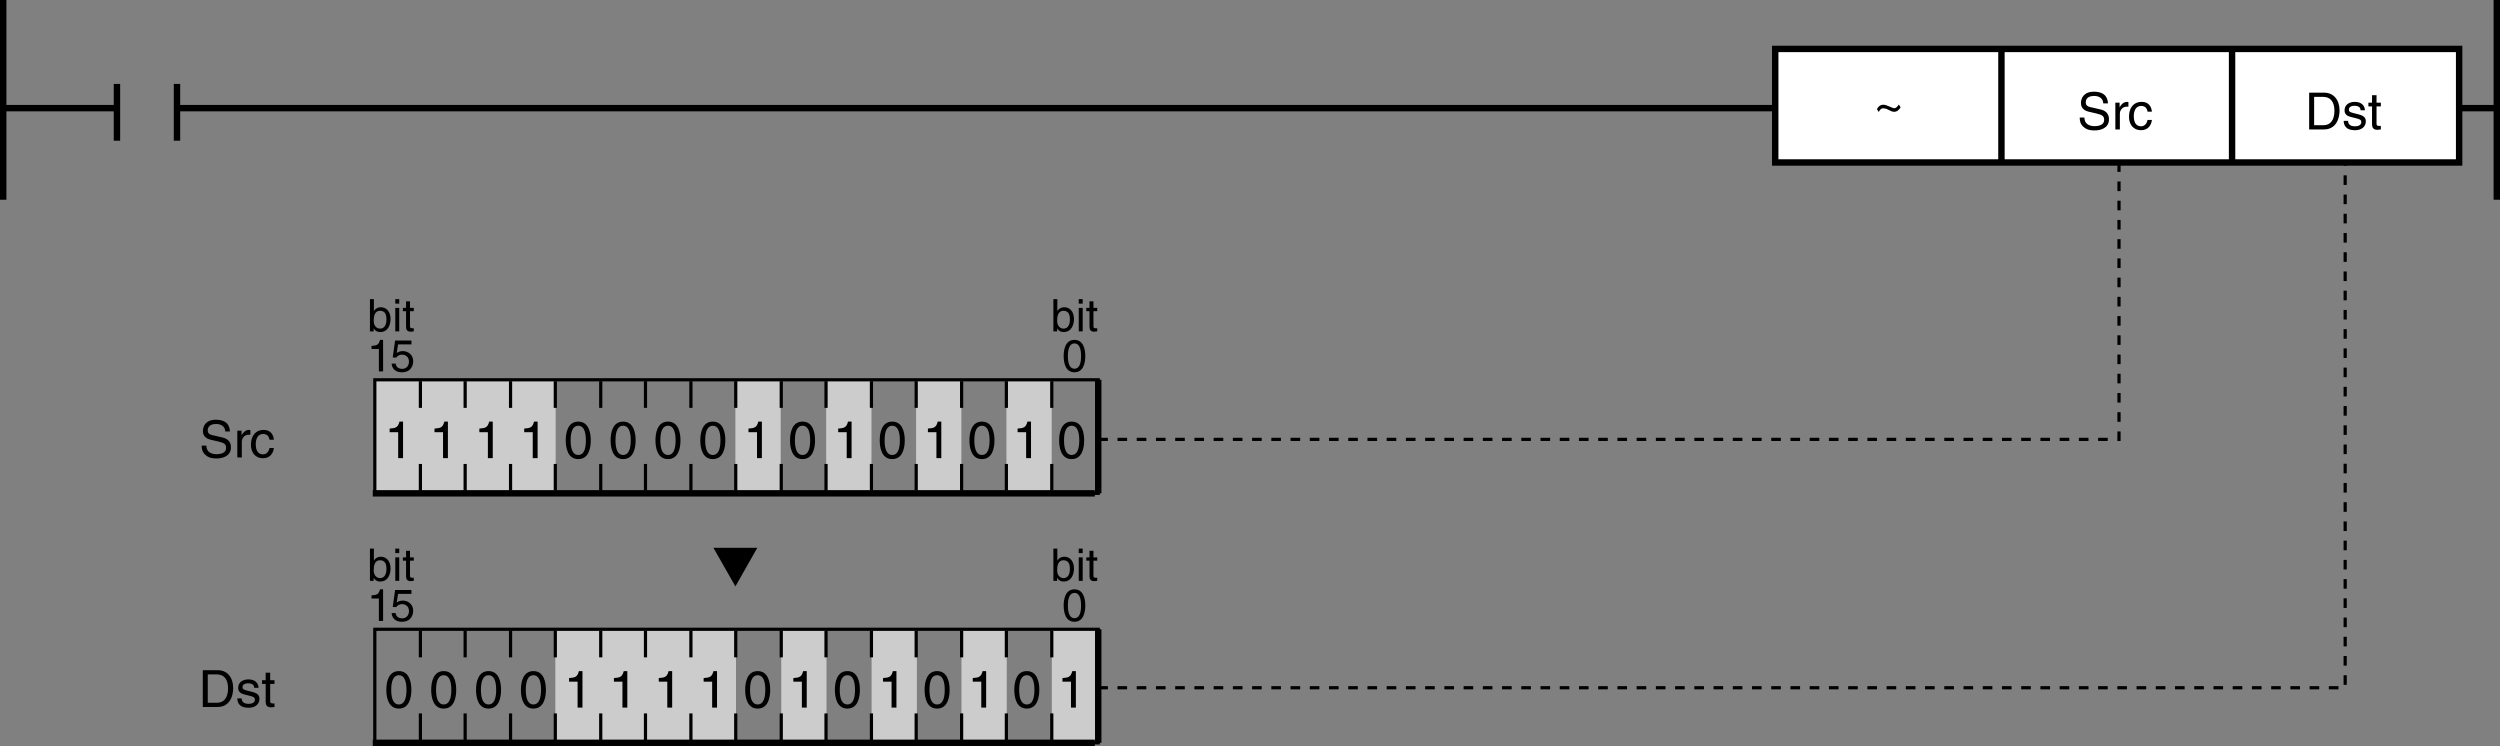 <?xml version="1.0" encoding="utf-8"?>
<!-- Generator: Adobe Illustrator 28.2.0, SVG Export Plug-In . SVG Version: 6.00 Build 0)  -->
<svg version="1.1" id="儗僀儎乕_1" xmlns="http://www.w3.org/2000/svg" xmlns:xlink="http://www.w3.org/1999/xlink" x="0px"
	 y="0px" width="390.065px" height="116.4px" viewBox="0 0 390.065 116.4" style="enable-background:new 0 0 390.065 116.4;"
	 xml:space="preserve">
<rect x="0" y="0" width="390.065" height="116.4" fill="#808080" stroke="none"/>
<style type="text/css">
	.st0{fill:#FFFFFF;stroke:#000000;}
	.st1{fill:none;stroke:#000000;}
	.st2{fill:none;stroke:#000000;stroke-width:0.5;stroke-dasharray:1.5;}
	.st3{fill:#CCCCCC;}
	.st4{fill:none;stroke:#000000;stroke-width:0.5;}
</style>
<rect x="276.98" y="7.634" class="st0" width="106.708" height="17.717"/>
<line class="st0" x1="348.261" y1="25.351" x2="348.261" y2="7.634"/>
<line class="st1" x1="27.615" y1="16.873" x2="276.814" y2="16.873"/>
<line class="st1" x1="383.662" y1="16.873" x2="389.565" y2="16.873"/>
<line class="st1" x1="0.5" y1="16.873" x2="18" y2="16.873"/>
<line class="st1" x1="0.5" y1="0" x2="0.5" y2="31.164"/>
<line class="st1" x1="389.565" y1="0" x2="389.565" y2="31.164"/>
<line class="st0" x1="27.615" y1="21.954" x2="27.615" y2="13.095"/>
<line class="st0" x1="18.248" y1="13.095" x2="18.248" y2="21.954"/>
<line class="st0" x1="312.277" y1="25.351" x2="312.277" y2="7.634"/>
<g>
	<path d="M296.545,16.755c-0.24,0.384-0.567,0.688-0.999,0.688c-0.296,0-0.552-0.12-0.815-0.264c-0.256-0.144-0.552-0.28-0.92-0.28
		c-0.352,0-0.544,0.295-0.672,0.575l-0.288-0.447c0.177-0.336,0.464-0.688,1-0.688c0.271,0,0.584,0.12,0.888,0.256
		c0.399,0.184,0.68,0.288,0.815,0.288c0.319,0,0.52-0.296,0.703-0.576L296.545,16.755z"/>
</g>
<g>
	<g>
		<path d="M328.167,16.135c-0.04-0.887-0.775-1.167-1.423-1.167c-0.487,0-1.312,0.136-1.312,1.007c0,0.488,0.344,0.647,0.68,0.728
			l1.64,0.376c0.743,0.176,1.303,0.624,1.303,1.535c0,1.359-1.263,1.735-2.246,1.735c-1.063,0-1.479-0.32-1.735-0.552
			c-0.488-0.439-0.584-0.919-0.584-1.455h0.728c0,1.04,0.848,1.343,1.583,1.343c0.56,0,1.504-0.144,1.504-0.967
			c0-0.6-0.28-0.792-1.224-1.016l-1.176-0.272c-0.375-0.088-1.223-0.352-1.223-1.351c0-0.896,0.583-1.775,1.975-1.775
			c2.007,0,2.207,1.199,2.238,1.831H328.167z"/>
		<path d="M330.753,20.197h-0.704v-4.182h0.664v0.696h0.016c0.28-0.488,0.648-0.816,1.176-0.816c0.088,0,0.128,0.008,0.184,0.024
			v0.728h-0.264c-0.655,0-1.071,0.512-1.071,1.12V20.197z"/>
		<path d="M335.072,17.422c-0.089-0.56-0.4-0.896-0.992-0.896c-0.871,0-1.151,0.832-1.151,1.575c0,0.719,0.176,1.607,1.144,1.607
			c0.472,0,0.88-0.352,1-0.991h0.679c-0.071,0.664-0.479,1.599-1.702,1.599c-1.176,0-1.871-0.888-1.871-2.095
			c0-1.295,0.623-2.327,2.007-2.327c1.095,0,1.511,0.8,1.566,1.527H335.072z"/>
	</g>
</g>
<g>
	<g>
		<path d="M360.29,14.456h2.327c1.495,0,2.414,1.135,2.414,2.791c0,1.287-0.56,2.95-2.446,2.95h-2.295V14.456z M361.065,19.533
			h1.504c1.007,0,1.663-0.792,1.663-2.239s-0.664-2.175-1.72-2.175h-1.447V19.533z"/>
		<path d="M368.312,17.207c-0.008-0.264-0.104-0.704-0.991-0.704c-0.216,0-0.832,0.072-0.832,0.592c0,0.344,0.216,0.423,0.76,0.56
			l0.703,0.176c0.872,0.216,1.176,0.536,1.176,1.104c0,0.863-0.712,1.383-1.655,1.383c-1.655,0-1.774-0.959-1.799-1.463h0.68
			c0.023,0.328,0.12,0.855,1.111,0.855c0.504,0,0.959-0.2,0.959-0.664c0-0.336-0.231-0.448-0.831-0.6l-0.815-0.2
			c-0.584-0.144-0.968-0.44-0.968-1.016c0-0.919,0.76-1.335,1.583-1.335c1.495,0,1.6,1.104,1.6,1.312H368.312z"/>
		<path d="M370.801,16.599v2.719c0,0.328,0.28,0.328,0.424,0.328h0.248v0.552c-0.256,0.024-0.455,0.056-0.527,0.056
			c-0.695,0-0.848-0.392-0.848-0.896v-2.759h-0.567v-0.583h0.567v-1.167h0.703v1.167h0.672v0.583H370.801z"/>
	</g>
</g>
<polyline class="st2" points="171.359,68.556 330.62,68.556 330.62,25.524 "/>
<polyline class="st2" points="171.359,107.306 365.908,107.306 365.908,25.732 "/>
<g>
	<path d="M57.72,51.702v-5.029h0.616v1.828h0.014c0.266-0.385,0.63-0.561,1.058-0.567c0.974,0,1.527,0.798,1.527,1.828
		c0,0.875-0.364,2.045-1.611,2.045c-0.624,0-0.883-0.357-1.009-0.56h-0.014v0.455H57.72z M59.296,48.487
		c-0.889,0-0.987,0.959-0.987,1.555c0,0.973,0.609,1.232,1.001,1.232c0.672,0,0.987-0.609,0.987-1.415
		C60.297,49.391,60.248,48.487,59.296,48.487z"/>
	<path d="M61.675,47.374v-0.701h0.616v0.701H61.675z M62.291,51.702h-0.616v-3.663h0.616V51.702z"/>
	<path d="M63.971,48.55v2.381c0,0.287,0.246,0.287,0.372,0.287h0.217v0.483c-0.224,0.021-0.399,0.049-0.462,0.049
		c-0.609,0-0.743-0.343-0.743-0.784V48.55h-0.497v-0.511h0.497v-1.022h0.616v1.022h0.588v0.511H63.971z"/>
	<path d="M59.772,57.952h-0.658v-3.495h-1.148v-0.49c0.798-0.056,1.127-0.133,1.324-0.938h0.483V57.952z"/>
	<path d="M61.899,55.087c0.21-0.161,0.511-0.308,0.952-0.308c0.798,0,1.618,0.561,1.618,1.576c0,0.546-0.245,1.73-1.786,1.73
		c-0.645,0-1.471-0.259-1.59-1.359h0.637c0.063,0.574,0.49,0.826,1.043,0.826c0.638,0,1.037-0.511,1.037-1.127
		c0-0.708-0.483-1.093-1.092-1.093c-0.357,0-0.68,0.168-0.911,0.469l-0.532-0.028l0.371-2.64h2.549v0.602h-2.087L61.899,55.087z"/>
</g>
<g>
	<path d="M164.355,51.702v-5.029h0.616v1.828h0.014c0.267-0.385,0.631-0.561,1.058-0.567c0.974,0,1.527,0.798,1.527,1.828
		c0,0.875-0.364,2.045-1.611,2.045c-0.623,0-0.882-0.357-1.008-0.56h-0.015v0.455H164.355z M165.931,48.487
		c-0.89,0-0.988,0.959-0.988,1.555c0,0.973,0.609,1.232,1.002,1.232c0.672,0,0.987-0.609,0.987-1.415
		C166.932,49.391,166.884,48.487,165.931,48.487z"/>
	<path d="M168.31,47.374v-0.701h0.616v0.701H168.31z M168.927,51.702h-0.616v-3.663h0.616V51.702z"/>
	<path d="M170.607,48.55v2.381c0,0.287,0.245,0.287,0.371,0.287h0.217v0.483c-0.224,0.021-0.399,0.049-0.462,0.049
		c-0.609,0-0.742-0.343-0.742-0.784V48.55h-0.498v-0.511h0.498v-1.022h0.616v1.022h0.588v0.511H170.607z"/>
	<path d="M167.646,58.086c-1.415,0-1.688-1.506-1.688-2.529c0-1.022,0.273-2.528,1.688-2.528c1.414,0,1.688,1.506,1.688,2.528
		C169.334,56.58,169.06,58.086,167.646,58.086z M167.646,53.582c-0.708,0-1.029,0.742-1.029,1.975c0,1.233,0.321,1.975,1.029,1.975
		c0.707,0,1.029-0.742,1.029-1.975C168.676,54.324,168.353,53.582,167.646,53.582z"/>
</g>
<rect x="58.335" y="59.236" class="st3" width="28.362" height="17.5"/>
<rect x="114.741" y="59.236" class="st3" width="7.064" height="17.5"/>
<rect x="128.908" y="59.236" class="st3" width="7.064" height="17.5"/>
<rect x="142.933" y="59.236" class="st3" width="7.064" height="17.5"/>
<rect x="157.029" y="59.236" class="st3" width="7.064" height="17.5"/>
<rect x="58.48" y="59.257" class="st4" width="112.872" height="17.717"/>
<line class="st4" x1="157.019" y1="72.388" x2="157.019" y2="76.555"/>
<line class="st4" x1="157.019" y1="59.471" x2="157.019" y2="63.638"/>
<line class="st4" x1="164.104" y1="72.388" x2="164.104" y2="76.555"/>
<line class="st4" x1="164.104" y1="59.471" x2="164.104" y2="63.638"/>
<line class="st4" x1="142.949" y1="72.388" x2="142.949" y2="76.555"/>
<line class="st4" x1="142.949" y1="59.471" x2="142.949" y2="63.638"/>
<line class="st4" x1="150.037" y1="72.388" x2="150.037" y2="76.555"/>
<line class="st4" x1="150.037" y1="59.471" x2="150.037" y2="63.638"/>
<line class="st4" x1="128.882" y1="72.388" x2="128.882" y2="76.555"/>
<line class="st4" x1="128.882" y1="59.471" x2="128.882" y2="63.638"/>
<line class="st4" x1="135.967" y1="72.388" x2="135.967" y2="76.555"/>
<line class="st4" x1="135.967" y1="59.471" x2="135.967" y2="63.638"/>
<line class="st4" x1="114.794" y1="72.388" x2="114.794" y2="76.555"/>
<line class="st4" x1="114.794" y1="59.471" x2="114.794" y2="63.638"/>
<line class="st4" x1="121.895" y1="72.388" x2="121.895" y2="76.555"/>
<line class="st4" x1="121.895" y1="59.471" x2="121.895" y2="63.638"/>
<line class="st4" x1="100.712" y1="72.388" x2="100.712" y2="76.555"/>
<line class="st4" x1="100.712" y1="59.471" x2="100.712" y2="63.638"/>
<line class="st4" x1="107.8" y1="72.388" x2="107.8" y2="76.555"/>
<line class="st4" x1="107.8" y1="59.471" x2="107.8" y2="63.638"/>
<line class="st4" x1="86.643" y1="72.388" x2="86.643" y2="76.555"/>
<line class="st4" x1="86.643" y1="59.471" x2="86.643" y2="63.638"/>
<line class="st4" x1="93.73" y1="72.388" x2="93.73" y2="76.555"/>
<line class="st4" x1="93.73" y1="59.471" x2="93.73" y2="63.638"/>
<line class="st4" x1="72.575" y1="72.388" x2="72.575" y2="76.555"/>
<line class="st4" x1="72.575" y1="59.471" x2="72.575" y2="63.638"/>
<line class="st4" x1="79.66" y1="72.388" x2="79.66" y2="76.555"/>
<line class="st4" x1="79.66" y1="59.471" x2="79.66" y2="63.638"/>
<line class="st4" x1="65.593" y1="72.388" x2="65.593" y2="76.555"/>
<line class="st4" x1="65.593" y1="59.471" x2="65.593" y2="63.638"/>
<line class="st1" x1="58.161" y1="76.974" x2="170.82" y2="76.974"/>
<line class="st1" x1="171.351" y1="76.974" x2="171.351" y2="59.257"/>
<g>
	<g>
		<path d="M62.887,71.478h-0.762v-4.043h-1.329v-0.567c0.924-0.065,1.305-0.154,1.531-1.085h0.559V71.478z"/>
		<path d="M69.886,71.478h-0.762v-4.043h-1.329v-0.567c0.924-0.065,1.305-0.154,1.531-1.085h0.559V71.478z"/>
		<path d="M76.884,71.478h-0.762v-4.043h-1.329v-0.567c0.924-0.065,1.305-0.154,1.531-1.085h0.559V71.478z"/>
		<path d="M83.882,71.478H83.12v-4.043h-1.329v-0.567c0.924-0.065,1.305-0.154,1.531-1.085h0.559V71.478z"/>
		<path d="M90.224,71.632c-1.637,0-1.953-1.742-1.953-2.925s0.316-2.925,1.953-2.925s1.953,1.742,1.953,2.925
			S91.861,71.632,90.224,71.632z M90.224,66.422c-0.818,0-1.191,0.859-1.191,2.285c0,1.426,0.373,2.285,1.191,2.285
			s1.191-0.859,1.191-2.285C91.415,67.281,91.043,66.422,90.224,66.422z"/>
		<path d="M97.223,71.632c-1.637,0-1.953-1.742-1.953-2.925s0.316-2.925,1.953-2.925s1.953,1.742,1.953,2.925
			S98.86,71.632,97.223,71.632z M97.223,66.422c-0.818,0-1.191,0.859-1.191,2.285c0,1.426,0.373,2.285,1.191,2.285
			s1.191-0.859,1.191-2.285C98.414,67.281,98.041,66.422,97.223,66.422z"/>
		<path d="M104.221,71.632c-1.637,0-1.953-1.742-1.953-2.925s0.316-2.925,1.953-2.925s1.953,1.742,1.953,2.925
			S105.858,71.632,104.221,71.632z M104.221,66.422c-0.818,0-1.191,0.859-1.191,2.285c0,1.426,0.373,2.285,1.191,2.285
			s1.191-0.859,1.191-2.285C105.412,67.281,105.039,66.422,104.221,66.422z"/>
		<path d="M111.219,71.632c-1.637,0-1.953-1.742-1.953-2.925s0.316-2.925,1.953-2.925s1.953,1.742,1.953,2.925
			S112.856,71.632,111.219,71.632z M111.219,66.422c-0.818,0-1.191,0.859-1.191,2.285c0,1.426,0.373,2.285,1.191,2.285
			s1.191-0.859,1.191-2.285C112.41,67.281,112.038,66.422,111.219,66.422z"/>
		<path d="M118.874,71.478h-0.762v-4.043h-1.329v-0.567c0.924-0.065,1.305-0.154,1.531-1.085h0.559V71.478z"/>
		<path d="M125.217,71.632c-1.637,0-1.953-1.742-1.953-2.925s0.316-2.925,1.953-2.925s1.953,1.742,1.953,2.925
			S126.853,71.632,125.217,71.632z M125.217,66.422c-0.818,0-1.191,0.859-1.191,2.285c0,1.426,0.373,2.285,1.191,2.285
			s1.191-0.859,1.191-2.285C126.407,67.281,126.035,66.422,125.217,66.422z"/>
		<path d="M132.871,71.478h-0.762v-4.043h-1.329v-0.567c0.924-0.065,1.305-0.154,1.531-1.085h0.559V71.478z"/>
		<path d="M139.213,71.632c-1.637,0-1.953-1.742-1.953-2.925s0.316-2.925,1.953-2.925s1.953,1.742,1.953,2.925
			S140.85,71.632,139.213,71.632z M139.213,66.422c-0.818,0-1.191,0.859-1.191,2.285c0,1.426,0.373,2.285,1.191,2.285
			s1.191-0.859,1.191-2.285C140.404,67.281,140.032,66.422,139.213,66.422z"/>
		<path d="M146.868,71.478h-0.762v-4.043h-1.329v-0.567c0.924-0.065,1.305-0.154,1.531-1.085h0.559V71.478z"/>
		<path d="M153.21,71.632c-1.637,0-1.953-1.742-1.953-2.925s0.316-2.925,1.953-2.925s1.953,1.742,1.953,2.925
			S154.846,71.632,153.21,71.632z M153.21,66.422c-0.818,0-1.191,0.859-1.191,2.285c0,1.426,0.373,2.285,1.191,2.285
			s1.191-0.859,1.191-2.285C154.401,67.281,154.028,66.422,153.21,66.422z"/>
		<path d="M160.865,71.478h-0.762v-4.043h-1.329v-0.567c0.924-0.065,1.305-0.154,1.531-1.085h0.56V71.478z"/>
		<path d="M167.207,71.632c-1.637,0-1.953-1.742-1.953-2.925s0.316-2.925,1.953-2.925c1.636,0,1.952,1.742,1.952,2.925
			S168.843,71.632,167.207,71.632z M167.207,66.422c-0.818,0-1.191,0.859-1.191,2.285c0,1.426,0.373,2.285,1.191,2.285
			s1.19-0.859,1.19-2.285C168.397,67.281,168.025,66.422,167.207,66.422z"/>
	</g>
</g>
<g>
	<g>
		<path d="M35.143,67.318c-0.04-0.887-0.775-1.167-1.423-1.167c-0.488,0-1.311,0.136-1.311,1.007c0,0.488,0.344,0.647,0.68,0.728
			l1.639,0.376c0.744,0.176,1.304,0.624,1.304,1.535c0,1.359-1.264,1.735-2.247,1.735c-1.063,0-1.479-0.32-1.735-0.552
			c-0.488-0.439-0.584-0.919-0.584-1.455h0.728c0,1.04,0.847,1.343,1.583,1.343c0.56,0,1.503-0.144,1.503-0.967
			c0-0.6-0.28-0.792-1.223-1.016l-1.175-0.272c-0.376-0.088-1.224-0.352-1.224-1.351c0-0.896,0.584-1.775,1.975-1.775
			c2.007,0,2.207,1.199,2.239,1.831H35.143z"/>
		<path d="M37.729,71.38h-0.704v-4.182h0.664v0.696h0.016c0.28-0.488,0.647-0.816,1.175-0.816c0.088,0,0.128,0.008,0.184,0.024
			v0.728H38.8c-0.656,0-1.071,0.512-1.071,1.12V71.38z"/>
		<path d="M42.048,68.606c-0.088-0.56-0.4-0.896-0.991-0.896c-0.872,0-1.151,0.832-1.151,1.575c0,0.719,0.176,1.607,1.143,1.607
			c0.472,0,0.879-0.352,1-0.991h0.68c-0.072,0.664-0.48,1.599-1.703,1.599c-1.175,0-1.871-0.888-1.871-2.095
			c0-1.295,0.624-2.327,2.007-2.327c1.096,0,1.511,0.8,1.567,1.527H42.048z"/>
	</g>
</g>
<g>
	<path d="M57.72,90.628v-5.029h0.616v1.828h0.014c0.266-0.385,0.63-0.561,1.058-0.567c0.974,0,1.527,0.798,1.527,1.828
		c0,0.875-0.364,2.045-1.611,2.045c-0.624,0-0.883-0.357-1.009-0.56h-0.014v0.455H57.72z M59.296,87.413
		c-0.889,0-0.987,0.959-0.987,1.555c0,0.973,0.609,1.232,1.001,1.232c0.672,0,0.987-0.609,0.987-1.415
		C60.297,88.317,60.248,87.413,59.296,87.413z"/>
	<path d="M61.675,86.3v-0.701h0.616V86.3H61.675z M62.291,90.628h-0.616v-3.663h0.616V90.628z"/>
	<path d="M63.971,87.476v2.381c0,0.287,0.246,0.287,0.372,0.287h0.217v0.483c-0.224,0.021-0.399,0.049-0.462,0.049
		c-0.609,0-0.743-0.343-0.743-0.784v-2.417h-0.497v-0.511h0.497v-1.022h0.616v1.022h0.588v0.511H63.971z"/>
	<path d="M59.772,96.878h-0.658v-3.495h-1.148v-0.49c0.798-0.056,1.127-0.133,1.324-0.938h0.483V96.878z"/>
	<path d="M61.899,94.013c0.21-0.161,0.511-0.308,0.952-0.308c0.798,0,1.618,0.561,1.618,1.576c0,0.546-0.245,1.73-1.786,1.73
		c-0.645,0-1.471-0.259-1.59-1.359h0.637c0.063,0.574,0.49,0.826,1.043,0.826c0.638,0,1.037-0.511,1.037-1.127
		c0-0.708-0.483-1.093-1.092-1.093c-0.357,0-0.68,0.168-0.911,0.469L61.276,94.7l0.371-2.64h2.549v0.602h-2.087L61.899,94.013z"/>
</g>
<g>
	<path d="M164.355,90.628v-5.029h0.616v1.828h0.014c0.267-0.385,0.631-0.561,1.058-0.567c0.974,0,1.527,0.798,1.527,1.828
		c0,0.875-0.364,2.045-1.611,2.045c-0.623,0-0.882-0.357-1.008-0.56h-0.015v0.455H164.355z M165.931,87.413
		c-0.89,0-0.988,0.959-0.988,1.555c0,0.973,0.609,1.232,1.002,1.232c0.672,0,0.987-0.609,0.987-1.415
		C166.932,88.317,166.884,87.413,165.931,87.413z"/>
	<path d="M168.31,86.3v-0.701h0.616V86.3H168.31z M168.927,90.628h-0.616v-3.663h0.616V90.628z"/>
	<path d="M170.607,87.476v2.381c0,0.287,0.245,0.287,0.371,0.287h0.217v0.483c-0.224,0.021-0.399,0.049-0.462,0.049
		c-0.609,0-0.742-0.343-0.742-0.784v-2.417h-0.498v-0.511h0.498v-1.022h0.616v1.022h0.588v0.511H170.607z"/>
	<path d="M167.646,97.011c-1.415,0-1.688-1.506-1.688-2.529c0-1.022,0.273-2.528,1.688-2.528c1.414,0,1.688,1.506,1.688,2.528
		C169.334,95.505,169.06,97.011,167.646,97.011z M167.646,92.508c-0.708,0-1.029,0.742-1.029,1.975c0,1.233,0.321,1.975,1.029,1.975
		c0.707,0,1.029-0.742,1.029-1.975C168.676,93.25,168.353,92.508,167.646,92.508z"/>
</g>
<rect x="86.649" y="98.162" class="st3" width="28.185" height="17.5"/>
<rect x="121.895" y="98.162" class="st3" width="7.064" height="17.5"/>
<rect x="135.991" y="98.162" class="st3" width="7.064" height="17.5"/>
<rect x="150.015" y="98.162" class="st3" width="7.063" height="17.5"/>
<rect x="164.11" y="98.162" class="st3" width="7.064" height="17.5"/>
<rect x="58.48" y="98.183" class="st4" width="112.872" height="17.717"/>
<line class="st4" x1="157.019" y1="111.313" x2="157.019" y2="115.481"/>
<line class="st4" x1="157.019" y1="98.397" x2="157.019" y2="102.564"/>
<line class="st4" x1="164.104" y1="111.313" x2="164.104" y2="115.481"/>
<line class="st4" x1="164.104" y1="98.397" x2="164.104" y2="102.564"/>
<line class="st4" x1="142.949" y1="111.313" x2="142.949" y2="115.481"/>
<line class="st4" x1="142.949" y1="98.397" x2="142.949" y2="102.564"/>
<line class="st4" x1="150.037" y1="111.313" x2="150.037" y2="115.481"/>
<line class="st4" x1="150.037" y1="98.397" x2="150.037" y2="102.564"/>
<line class="st4" x1="128.882" y1="111.313" x2="128.882" y2="115.481"/>
<line class="st4" x1="128.882" y1="98.397" x2="128.882" y2="102.564"/>
<line class="st4" x1="135.967" y1="111.313" x2="135.967" y2="115.481"/>
<line class="st4" x1="135.967" y1="98.397" x2="135.967" y2="102.564"/>
<line class="st4" x1="114.794" y1="111.313" x2="114.794" y2="115.481"/>
<line class="st4" x1="114.794" y1="98.397" x2="114.794" y2="102.564"/>
<line class="st4" x1="121.895" y1="111.313" x2="121.895" y2="115.481"/>
<line class="st4" x1="121.895" y1="98.397" x2="121.895" y2="102.564"/>
<line class="st4" x1="100.712" y1="111.313" x2="100.712" y2="115.481"/>
<line class="st4" x1="100.712" y1="98.397" x2="100.712" y2="102.564"/>
<line class="st4" x1="107.8" y1="111.313" x2="107.8" y2="115.481"/>
<line class="st4" x1="107.8" y1="98.397" x2="107.8" y2="102.564"/>
<line class="st4" x1="86.643" y1="111.313" x2="86.643" y2="115.481"/>
<line class="st4" x1="86.643" y1="98.397" x2="86.643" y2="102.564"/>
<line class="st4" x1="93.73" y1="111.313" x2="93.73" y2="115.481"/>
<line class="st4" x1="93.73" y1="98.397" x2="93.73" y2="102.564"/>
<line class="st4" x1="72.575" y1="111.313" x2="72.575" y2="115.481"/>
<line class="st4" x1="72.575" y1="98.397" x2="72.575" y2="102.564"/>
<line class="st4" x1="79.66" y1="111.313" x2="79.66" y2="115.481"/>
<line class="st4" x1="79.66" y1="98.397" x2="79.66" y2="102.564"/>
<line class="st4" x1="65.593" y1="111.313" x2="65.593" y2="115.481"/>
<line class="st4" x1="65.593" y1="98.397" x2="65.593" y2="102.564"/>
<line class="st1" x1="58.161" y1="115.9" x2="170.82" y2="115.9"/>
<line class="st1" x1="171.351" y1="115.9" x2="171.351" y2="98.183"/>
<g>
	<g>
		<path d="M62.231,110.558c-1.637,0-1.953-1.742-1.953-2.925s0.316-2.925,1.953-2.925s1.953,1.742,1.953,2.925
			S63.867,110.558,62.231,110.558z M62.231,105.348c-0.818,0-1.191,0.859-1.191,2.285c0,1.426,0.373,2.285,1.191,2.285
			s1.191-0.859,1.191-2.285C63.422,106.207,63.049,105.348,62.231,105.348z"/>
		<path d="M69.229,110.558c-1.637,0-1.953-1.742-1.953-2.925s0.316-2.925,1.953-2.925s1.953,1.742,1.953,2.925
			S70.866,110.558,69.229,110.558z M69.229,105.348c-0.818,0-1.191,0.859-1.191,2.285c0,1.426,0.373,2.285,1.191,2.285
			s1.191-0.859,1.191-2.285C70.42,106.207,70.048,105.348,69.229,105.348z"/>
		<path d="M76.227,110.558c-1.637,0-1.953-1.742-1.953-2.925s0.316-2.925,1.953-2.925s1.953,1.742,1.953,2.925
			S77.864,110.558,76.227,110.558z M76.227,105.348c-0.818,0-1.191,0.859-1.191,2.285c0,1.426,0.373,2.285,1.191,2.285
			s1.191-0.859,1.191-2.285C77.418,106.207,77.046,105.348,76.227,105.348z"/>
		<path d="M83.226,110.558c-1.637,0-1.953-1.742-1.953-2.925s0.316-2.925,1.953-2.925s1.953,1.742,1.953,2.925
			S84.863,110.558,83.226,110.558z M83.226,105.348c-0.818,0-1.191,0.859-1.191,2.285c0,1.426,0.373,2.285,1.191,2.285
			s1.191-0.859,1.191-2.285C84.417,106.207,84.044,105.348,83.226,105.348z"/>
		<path d="M90.881,110.404h-0.762v-4.043H88.79v-0.567c0.924-0.065,1.305-0.154,1.531-1.085h0.559V110.404z"/>
		<path d="M97.879,110.404h-0.762v-4.043h-1.329v-0.567c0.924-0.065,1.305-0.154,1.531-1.085h0.559V110.404z"/>
		<path d="M104.877,110.404h-0.762v-4.043h-1.329v-0.567c0.924-0.065,1.305-0.154,1.531-1.085h0.559V110.404z"/>
		<path d="M111.876,110.404h-0.762v-4.043h-1.329v-0.567c0.924-0.065,1.305-0.154,1.531-1.085h0.559V110.404z"/>
		<path d="M118.218,110.558c-1.637,0-1.953-1.742-1.953-2.925s0.316-2.925,1.953-2.925s1.953,1.742,1.953,2.925
			S119.855,110.558,118.218,110.558z M118.218,105.348c-0.818,0-1.191,0.859-1.191,2.285c0,1.426,0.373,2.285,1.191,2.285
			s1.191-0.859,1.191-2.285C119.409,106.207,119.036,105.348,118.218,105.348z"/>
		<path d="M125.873,110.404h-0.762v-4.043h-1.329v-0.567c0.924-0.065,1.305-0.154,1.531-1.085h0.559V110.404z"/>
		<path d="M132.215,110.558c-1.637,0-1.953-1.742-1.953-2.925s0.316-2.925,1.953-2.925s1.953,1.742,1.953,2.925
			S133.851,110.558,132.215,110.558z M132.215,105.348c-0.818,0-1.191,0.859-1.191,2.285c0,1.426,0.373,2.285,1.191,2.285
			s1.191-0.859,1.191-2.285C133.406,106.207,133.033,105.348,132.215,105.348z"/>
		<path d="M139.869,110.404h-0.762v-4.043h-1.329v-0.567c0.924-0.065,1.305-0.154,1.531-1.085h0.559V110.404z"/>
		<path d="M146.212,110.558c-1.637,0-1.953-1.742-1.953-2.925s0.316-2.925,1.953-2.925s1.953,1.742,1.953,2.925
			S147.848,110.558,146.212,110.558z M146.212,105.348c-0.818,0-1.191,0.859-1.191,2.285c0,1.426,0.373,2.285,1.191,2.285
			s1.191-0.859,1.191-2.285C147.403,106.207,147.03,105.348,146.212,105.348z"/>
		<path d="M153.866,110.404h-0.762v-4.043h-1.329v-0.567c0.924-0.065,1.305-0.154,1.531-1.085h0.559V110.404z"/>
		<path d="M160.209,110.558c-1.637,0-1.953-1.742-1.953-2.925s0.316-2.925,1.953-2.925c1.636,0,1.952,1.742,1.952,2.925
			S161.844,110.558,160.209,110.558z M160.209,105.348c-0.819,0-1.191,0.859-1.191,2.285c0,1.426,0.373,2.285,1.191,2.285
			c0.818,0,1.19-0.859,1.19-2.285C161.399,106.207,161.027,105.348,160.209,105.348z"/>
		<path d="M167.863,110.404h-0.762v-4.043h-1.329v-0.567c0.924-0.065,1.305-0.154,1.531-1.085h0.56V110.404z"/>
	</g>
</g>
<g>
	<g>
		<path d="M31.641,104.566h2.327c1.496,0,2.415,1.135,2.415,2.791c0,1.287-0.56,2.95-2.447,2.95h-2.295V104.566z M32.417,109.643
			h1.503c1.008,0,1.663-0.792,1.663-2.239s-0.664-2.175-1.719-2.175h-1.447V109.643z"/>
		<path d="M39.664,107.316c-0.008-0.264-0.104-0.704-0.992-0.704c-0.216,0-0.832,0.072-0.832,0.592c0,0.344,0.216,0.423,0.76,0.56
			l0.704,0.176c0.872,0.216,1.175,0.536,1.175,1.104c0,0.863-0.711,1.383-1.655,1.383c-1.655,0-1.775-0.959-1.799-1.463h0.68
			c0.024,0.328,0.12,0.855,1.111,0.855c0.504,0,0.959-0.2,0.959-0.664c0-0.336-0.232-0.448-0.832-0.6l-0.815-0.2
			c-0.584-0.144-0.968-0.44-0.968-1.016c0-0.919,0.76-1.335,1.583-1.335c1.495,0,1.599,1.104,1.599,1.312H39.664z"/>
		<path d="M42.153,106.708v2.719c0,0.328,0.28,0.328,0.424,0.328h0.248v0.552c-0.256,0.024-0.456,0.056-0.527,0.056
			c-0.696,0-0.848-0.392-0.848-0.896v-2.759h-0.568v-0.583h0.568v-1.167h0.704v1.167h0.671v0.583H42.153z"/>
	</g>
</g>
<polygon points="111.313,85.472 114.741,91.492 118.16,85.472 "/>
</svg>
